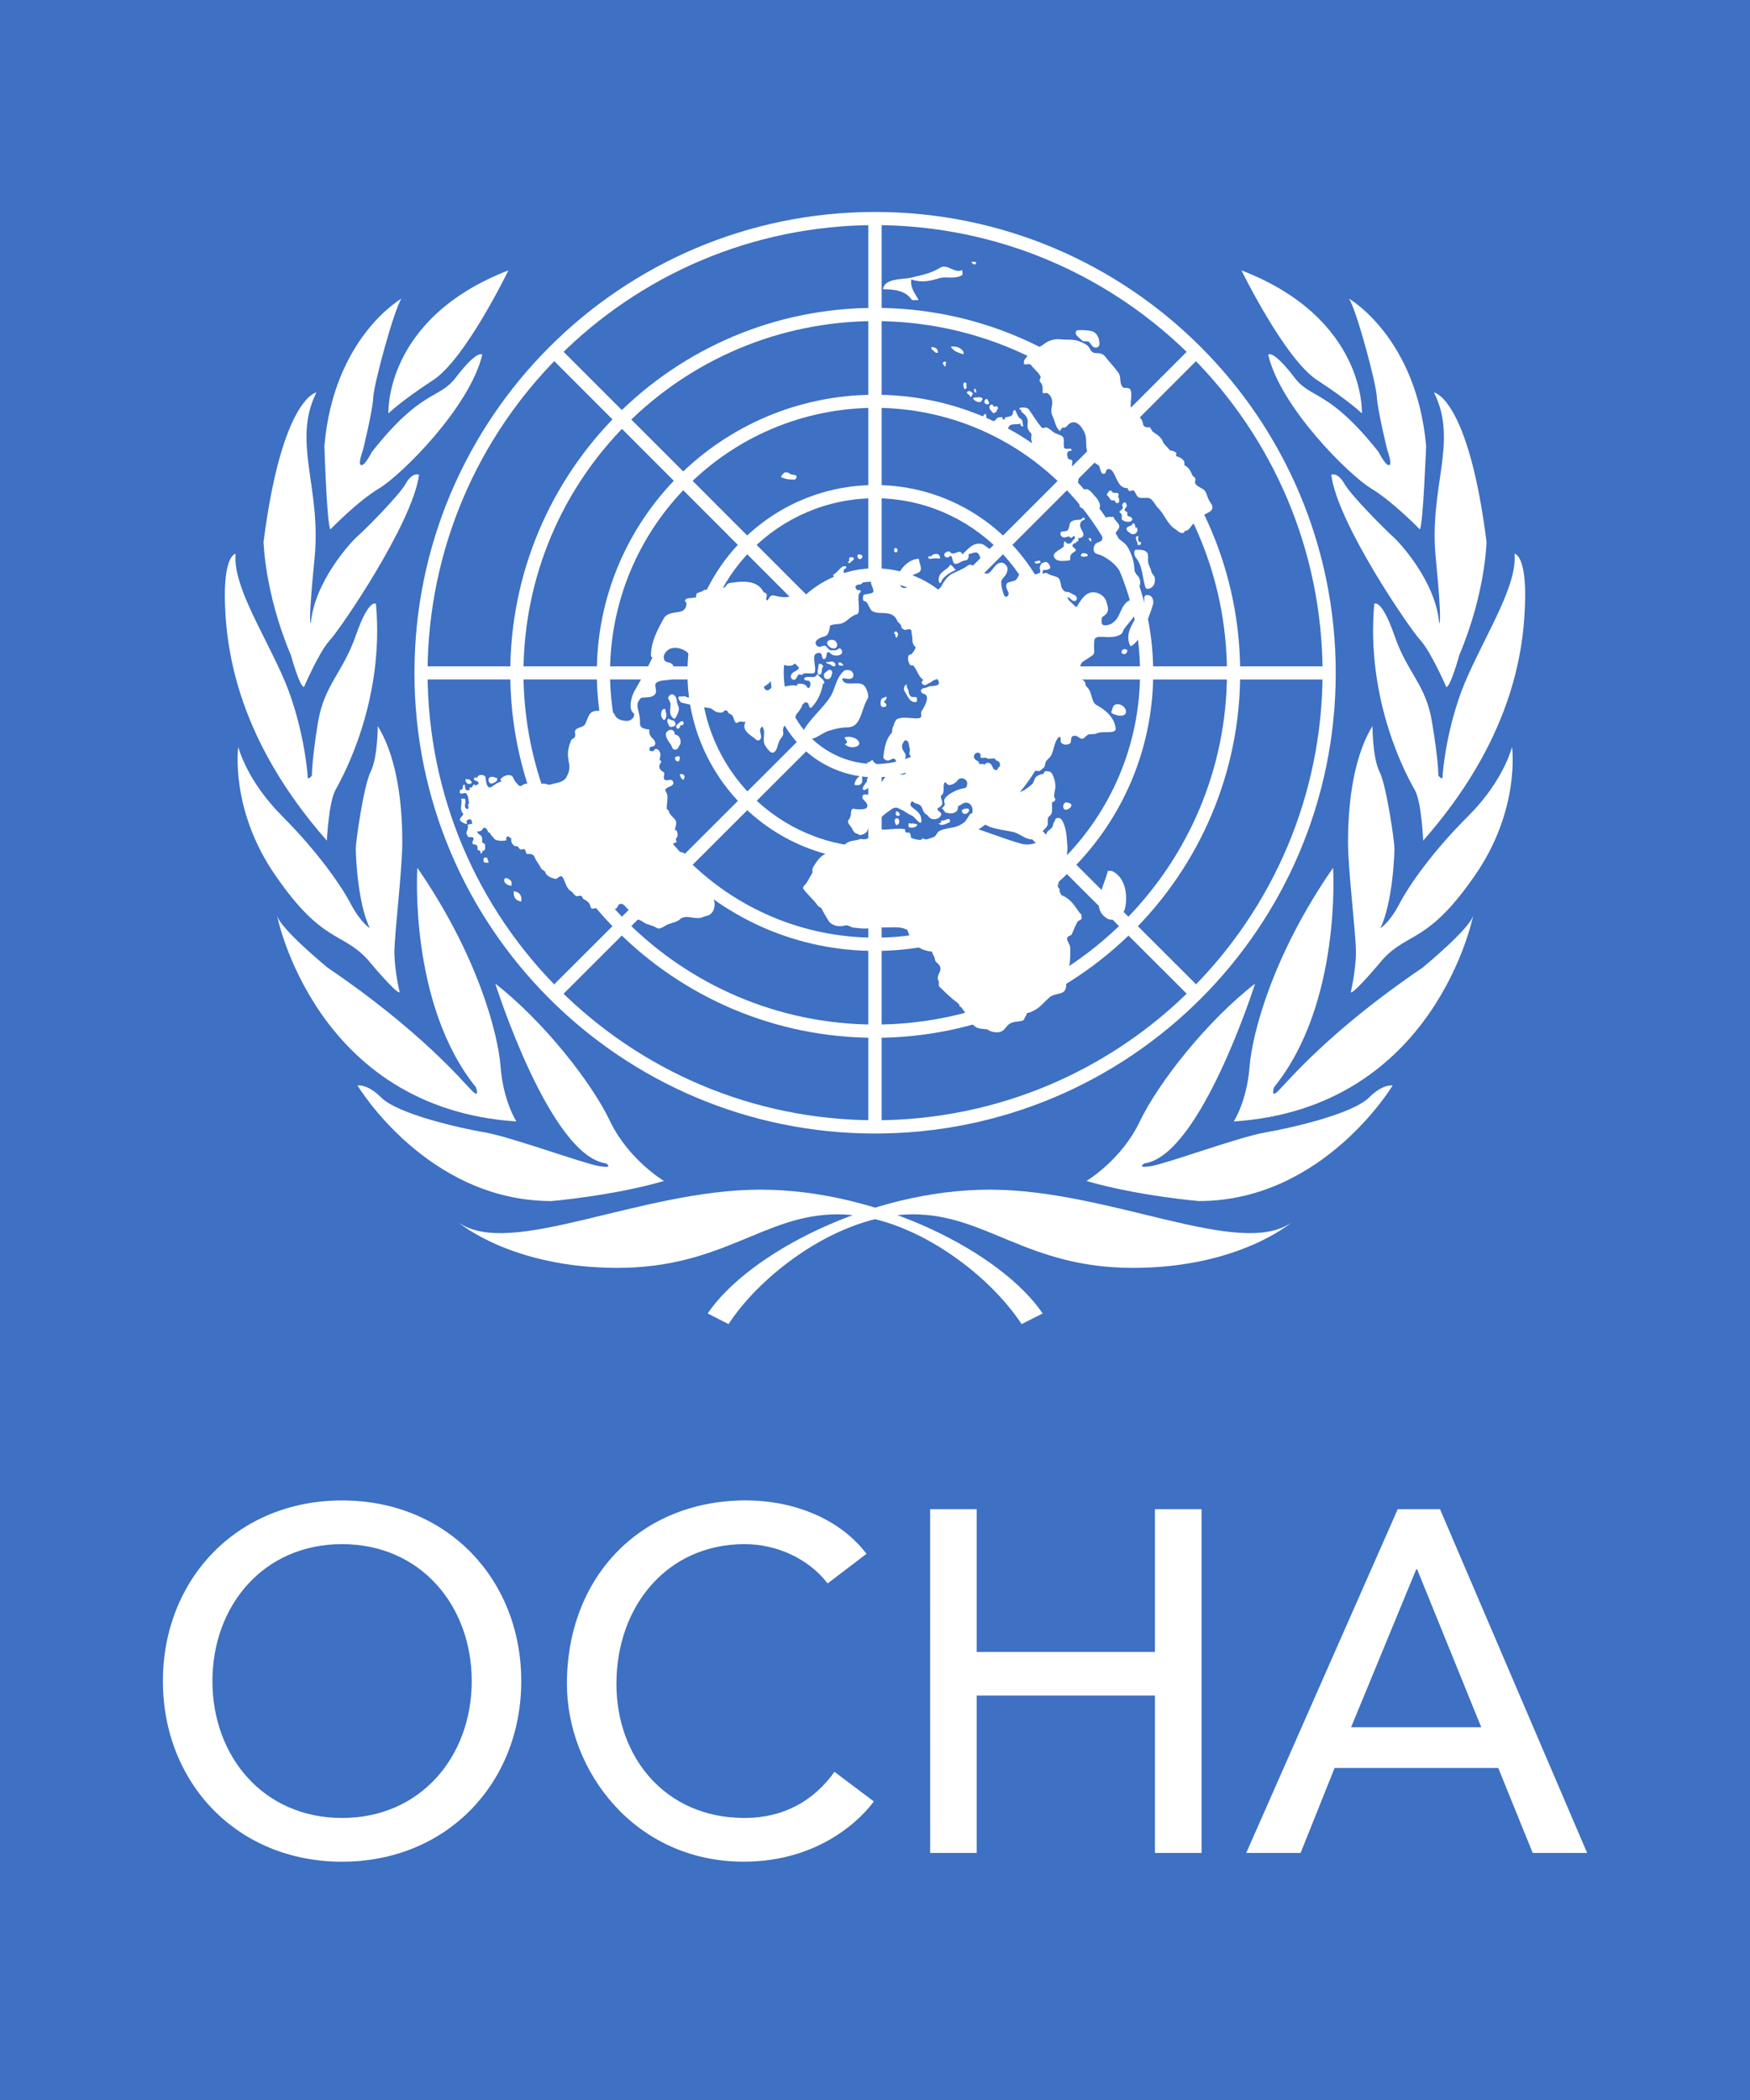 <?xml version="1.0" encoding="utf-8"?>
<!-- Generator: Adobe Illustrator 16.0.0, SVG Export Plug-In . SVG Version: 6.00 Build 0)  -->
<!DOCTYPE svg PUBLIC "-//W3C//DTD SVG 1.1//EN" "http://www.w3.org/Graphics/SVG/1.1/DTD/svg11.dtd">
<svg version="1.1" id="logo" xmlns="http://www.w3.org/2000/svg" xmlns:xlink="http://www.w3.org/1999/xlink" x="0px" y="0px"
	 width="200px" height="240px" viewBox="0 0 200 240" enable-background="new 0 0 200 240" xml:space="preserve">
<rect fill="#3E70C3" width="200" height="240"/>
<g>
	<g>
		<path fill="#FFFFFF" d="M18.618,192.125c0-11.652,8.49-20.646,20.474-20.646c11.988,0,20.479,8.99,20.479,20.646
			c0,11.645-8.492,20.641-20.479,20.641C27.108,212.77,18.618,203.771,18.618,192.125z M53.912,192.125
			c0-8.607-5.828-15.652-14.82-15.652c-8.99,0-14.815,7.045-14.815,15.652c0,8.602,5.823,15.643,14.815,15.643
			C48.084,207.771,53.912,200.727,53.912,192.125z"/>
		<path fill="#FFFFFF" d="M94.588,180.965c-2.216-2.881-5.882-4.492-9.488-4.492c-8.823,0-14.651,7.045-14.651,15.98
			c0,8.273,5.492,15.314,14.651,15.314c4.498,0,7.935-1.996,10.267-5.273l4.496,3.381c-1.164,1.615-5.882,6.887-14.874,6.887
			c-12.484,0-20.198-10.438-20.198-20.312c0-12.207,8.378-20.977,20.474-20.977c5.166,0,10.601,1.941,13.765,6.107L94.588,180.965z"
			/>
		<path fill="#FFFFFF" d="M106.301,172.473h5.324v16.316h20.365v-16.316h5.33v39.291h-5.33v-17.982h-20.365v17.982h-5.32
			L106.301,172.473L106.301,172.473z"/>
		<path fill="#FFFFFF" d="M159.744,172.473h4.826l16.816,39.291h-6.219l-3.938-9.709h-18.703l-3.887,9.709h-6.213L159.744,172.473z
			 M169.285,197.396l-7.324-18.037h-0.111l-7.438,18.039h14.873V197.396z"/>
	</g>
	<g>
		<g>
			<path fill="#FFFFFF" d="M88.056,76.906c0-6.612,5.378-11.956,11.958-11.956l0,0c6.611,0.023,11.922,5.35,11.939,11.956l0,0
				c-0.018,6.594-5.336,11.916-11.939,11.932l0,0V88.08v-0.756c5.779,0,10.428-4.654,10.428-10.418l0,0
				c0-5.776-4.664-10.437-10.428-10.437l0,0c-5.764,0.006-10.439,4.662-10.445,10.437l0,0c0.008,5.764,4.682,10.406,10.445,10.418
				l0,0v0.756v0.758C93.434,88.838,88.056,83.512,88.056,76.906L88.056,76.906z"/>
			<path fill="#FFFFFF" d="M78.566,76.906c0-11.834,9.59-21.471,21.449-21.471l0,0c11.828,0,21.449,9.629,21.449,21.471l0,0
				c0,11.815-9.621,21.434-21.449,21.438l0,0v-0.748v-0.762c10.984-0.018,19.926-8.954,19.945-19.932l0,0
				c-0.02-11.006-8.957-19.938-19.945-19.96l0,0c-11.012,0.021-19.914,8.954-19.939,19.96l0,0
				c0.025,10.976,8.928,19.912,19.939,19.932l0,0v0.762v0.748C88.156,98.344,78.566,88.722,78.566,76.906L78.566,76.906z"/>
			<path fill="#FFFFFF" d="M68.206,76.906c0-17.572,14.25-31.792,31.808-31.792l0,0c17.549,0,31.779,14.22,31.783,31.792l0,0
				c-0.004,17.54-14.229,31.77-31.783,31.77l0,0v-0.754v-0.758c16.709-0.032,30.248-13.548,30.279-30.26l0,0
				c-0.031-16.736-13.57-30.254-30.279-30.296l0,0c-16.722,0.042-30.268,13.56-30.298,30.296l0,0
				c0.028,16.712,13.576,30.229,30.298,30.26l0,0v0.758v0.754C82.458,108.676,68.206,94.46,68.206,76.906L68.206,76.906z"/>
			<path fill="#FFFFFF" d="M58.316,76.906c0-23.064,18.655-41.719,41.693-41.719l0,0c23.045,0,41.727,18.654,41.727,41.719l0,0
				c0,23.029-18.682,41.699-41.727,41.699l0,0v-0.758v-0.754c22.209-0.042,40.178-18,40.217-40.186l0,0
				c-0.043-22.225-18.004-40.174-40.217-40.21l0,0c-22.208,0.038-40.146,17.985-40.184,40.21l0,0
				c0.042,22.188,17.978,40.144,40.184,40.186l0,0v0.754v0.758C76.972,118.604,58.316,99.936,58.316,76.906L58.316,76.906z"/>
			<path fill="#FFFFFF" d="M47.366,76.906c0-29.082,23.567-52.674,52.642-52.683l0,0c29.076,0.007,52.648,23.601,52.648,52.683l0,0
				c0,29.076-23.574,52.641-52.648,52.641l0,0v-0.766v-0.75c28.24-0.045,51.096-22.879,51.145-51.129l0,0
				c-0.047-28.248-22.904-51.122-51.145-51.177l0,0C71.77,25.78,48.918,48.654,48.864,76.902l0,0
				c0.054,28.25,22.905,51.08,51.144,51.129l0,0v0.75v0.766C70.936,129.543,47.366,105.982,47.366,76.906L47.366,76.906z"/>
			<g>
				<g>
					<polygon fill="#FFFFFF" points="99.238,65.718 99.238,24.986 100.758,24.986 100.758,65.718 					"/>
				</g>
			</g>
			<g>
				<g>
					<polygon fill="#FFFFFF" points="62.804,40.73 63.876,39.668 92.64,68.45 91.564,69.52 					"/>
				</g>
			</g>
			<g>
				<g>
					<polygon fill="#FFFFFF" points="48.108,77.65 48.108,76.154 88.81,76.154 88.81,77.65 					"/>
				</g>
			</g>
			<g>
				<g>
					<polygon fill="#FFFFFF" points="62.804,113.028 91.564,84.304 92.64,85.368 63.876,114.102 					"/>
				</g>
			</g>
			<g>
				<g>
					<polygon fill="#FFFFFF" points="99.238,128.781 99.238,88.08 100.758,88.08 100.758,128.781 					"/>
				</g>
			</g>
			<g>
				<g>
					<polygon fill="#FFFFFF" points="107.387,85.368 108.457,84.304 137.23,113.028 136.16,114.102 					"/>
				</g>
			</g>
			<g>
				<g>
					<polygon fill="#FFFFFF" points="111.195,77.656 111.195,76.154 151.912,76.154 151.912,77.656 					"/>
				</g>
			</g>
			<g>
				<g>
					<polygon fill="#FFFFFF" points="107.387,68.45 136.16,39.668 137.23,40.73 108.457,69.52 					"/>
				</g>
			</g>
		</g>
		<g>
			<path fill="#FFFFFF" d="M92.014,80.274c0.46-0.057,0.38,0.348,0.534,0.6c0,0.014,0.124,0.014,0.188,0
				c0.688-0.744,1.124-1.622,1.298-2.648c0-0.079,0.193-0.168,0.193-0.201c-0.104-0.462-0.605-0.62-0.821-1.009
				c-0.263,0.687-0.956,0.126-1.482,0.463c-0.004,0.01-0.048,0.199,0.088,0.25c0.187,0.092,0.46,0.006,0.521,0.151
				c0.124,0.18,0.124,0.498-0.061,0.724c-0.023,0.055-0.178,0.043-0.178,0c-0.27-0.527-0.704-0.455-1.188-0.455
				c0.201,0.174-0.154,0.123-0.068,0.228c-0.674-0.18-1.322,0.144-1.972,0.204c-0.2,0.021-0.456-0.132-0.629-0.309
				c-0.237,0.246-0.514,0.732-0.882,0.597c-0.124-0.054-0.33-0.349-0.197-0.42c0.376-0.223,0.703-0.482,0.88-0.843
				c0.144-0.291,0-0.642,0.158-0.936c0.193-0.382,0.502-0.744,0.859-0.714c0.408,0,1.16,0.36,1.502-0.084
				c0.124-0.114,0.376,0.248,0.53,0.416c0.054,0.052-0.032,0.142-0.094,0.214c-0.242,0.246-0.628,0.272-0.778,0.636
				c-0.114,0.25,0.03,0.468,0.222,0.534c0.312,0.146,0.406-0.284,0.557-0.5c0.178-0.208,0.361-0.038,0.529,0
				c0-0.066-0.016-0.16,0-0.16c0.366-0.109,0.782-0.048,1.164-0.048c0.452,0,0.212-0.918,0.168-1.466c0-0.12-0.01-0.276,0-0.408
				c0-0.066,0-0.144,0.044-0.208c0.133-0.3,0.715-0.384,0.803-0.065c0.016,0.113,0.042,0.207,0.069,0.306
				c0.03,0.164,0.108,0.256,0.312,0.164c0.048-0.032,0.107-0.08,0.12-0.164c0.08-0.174,0.044-0.458,0.16-0.554
				c0.174-0.181,0.416,0.271,0.697,0.313c0.284,0.066,0.601,0.066,0.832-0.096c0.2-0.12,0.2-0.354,0.032-0.59
				c-0.064-0.108-0.228-0.124-0.264-0.078c-0.263,0.27-0.601,0.204-0.882,0.204c-0.263,0-0.387-0.326-0.61-0.48
				c-0.248-0.174-0.554,0.178-0.842,0.059c-0.272-0.124-0.406-0.391-0.25-0.641c0.063-0.124,0.25-0.24,0.409-0.332
				c0.334-0.168,0.721-0.168,0.908-0.456c0.143-0.256,0.232-0.575,0.25-0.872c0.017-0.162,0.179-0.162,0.267-0.18
				c0.39-0.138,0.838-0.042,1.178-0.21c0.39-0.152,0.686-0.486,1.076-0.75c0.188-0.1,0.366-0.216,0.584-0.262
				c0.105-0.032,0.168-0.218,0.188-0.294c0.08-0.656-0.1-1.26,0-1.952c0.05-0.181,0.326-0.294,0.187-0.492
				c-0.04-0.072-0.311,0.046-0.376-0.044c-0.152-0.124-0.282-0.384-0.064-0.521c0.168-0.15,0.534-0.019,0.664-0.253
				c0.224-0.312,0.112-0.901-0.248-1.016c-0.352-0.18-0.75,0.152-1.16,0.066c0.048,0.155-0.168,0.21-0.228,0.21
				c-0.504,0.168-0.544-0.458-0.456-0.801c0-0.071,0.048-0.113,0.098-0.09c0.124,0.021,0.148-0.147,0.168-0.292
				c-0.113,0-0.258-0.012-0.355,0c-0.446,0.223-0.645,0.696-1.09,0.925c-0.053,0.048-0.053,0.132-0.019,0.203
				c0.019,0.055,0.084,0.139,0.152,0.108c0,0.282,0.09,0.75-0.391,0.636c-0.044-0.02-0.044-0.12-0.079-0.134
				c-0.12-0.09-0.396-0.154-0.46,0c-0.08,0.32,0.569,0.462,0.415,0.782c-0.252,0.443-0.867,0.527-1.371,0.768
				c-1.055,0.414-2.15-0.06-3.274,0.18c-0.59,0.114-1.188,0.036-1.808-0.132c-0.44-0.084-0.524,0.3-0.75,0.597
				c-0.017-0.055-0.044-0.114-0.124-0.09c-0.03-0.229,0.107-0.402,0.054-0.637c-0.026-0.18-0.312-0.158-0.38-0.308
				c-0.734-1.38-2.51-1.208-3.858-0.979c-0.254,0.024-0.352,0.282-0.516,0.44c-0.274,0.246-0.654-0.038-0.95,0.162
				c-0.134,0.084-0.188,0.277-0.302,0.298c-0.406,0.116-0.842-0.298-1.188-0.084c-0.231,0.198-0.523,0.228-0.766,0.342
				c-0.086,0.066-0.086,0.252-0.114,0.416c0,0.12-0.208,0.088-0.273,0.088c-0.376,0.122-0.937-0.08-1.011,0.462
				c0.015,0,0.108,0,0.137,0c0.149,0.433-0.062,0.918-0.477,1.088c-0.466,0.162-0.983,0.124-1.446,0.314
				c-0.222,0.078-0.52,0.294-0.604,0.498c-0.734,1.296-1.432,2.63-1.48,4.12c0,0.054,0,0.096,0,0.162c0,0.098,0.16,0.186,0.16,0.22
				c-0.72,1.538-1.2,2.32-2.032,3.79c-0.342,0.596-0.752,2.048-0.136,2.54c0.307,0.25-0.168,0.857-0.614,0.888
				c-0.563,0.026-1.323-0.114-1.525-0.729c-0.098-0.267-0.568-0.314-0.93-0.36c0,0,0.025,0,0.048,0l-0.274-0.032
				c-0.42,0-0.872-0.088-1.222,0.032c-0.645,0.166-0.692,0.918-0.98,1.428c-0.2,0.458-0.936,0.343-1.153,0.774
				c-0.104,0.184,0.105,0.5-0.061,0.766c-0.114,0.181-0.362,0.181-0.426,0.385c-0.042,0.115-0.07,0.277-0.145,0.386
				c-0.161,0.592-0.277,1.134-0.138,1.722c0.015,0.168,0.015,0.342,0.061,0.458c0.151,0.62-0.044,1.152-0.316,1.656
				c-0.4,0.582-1.11,0.582-1.756,0.786c-0.274,0.122-0.606-0.162-0.93-0.088c-0.744,0.136-1.46-0.175-2.164,0.065
				c-0.042,0.024-0.179,0.114-0.238,0.168c-0.362,0.145-0.49-0.26-0.692-0.434c-0.216-0.214-0.237-0.595-0.46-0.708
				c-0.426-0.204-1.01,0.027-1.312,0.456c0.197-0.026-0.006,0.228,0.151,0.228c-0.47,0.024-0.827,0.435-1.184,0.603
				c-0.476,0.26-0.584-0.576-0.624-1.074c-0.05-0.252-0.452-0.416-0.812-0.229c-0.061,0.074-0.139,0.13-0.139,0.265
				c-0.107,0-0.2-0.132-0.302-0.036c-0.318,0.354,0.248,0.312,0.416,0.524c0.108,0.1-0.028,0.226-0.148,0.312
				c-0.164,0.13-0.414-0.138-0.438,0C54,89.944,53.858,90.07,53.67,90c0,0.07-0.034,0.088,0,0.136c0,0.068,0.05,0.116,0.12,0.068
				c-0.184,0.072-0.362,0.186-0.496,0.084c-0.168-0.084-0.114-0.36-0.168-0.582c-0.034-0.048-0.216,0-0.216,0.07
				c-0.064,0.359,0.036,0.476-0.358,0.5c0.042,0.13-0.104,0.359,0.088,0.396c0.204,0.103,0.452-0.126,0.635,0
				c0.285,0.292,0.248,0.75,0.332,1.164c0,0.026-0.084,0.054-0.124,0.054c0.08,0.214,0.124,0.763-0.188,0.526
				c-0.376-0.222,0.06-0.766-0.158-1.11c-0.044-0.065-0.271-0.023-0.45-0.023c0.223,0.55-0.262,1.134,0.223,1.664
				c0.184,0.241-0.576,0.565-0.296,0.852c0.162,0.162,0.445,0.324,0.682,0.374c0.134,0.014,0-0.275,0.044-0.374
				c0.04-0.126,0.437-0.264,0.521-0.084c0.044,0.122,0.104,0.271,0.104,0.456c-0.188-0.048-0.376,0.042-0.534,0.114
				c0.158,0.354-0.074,0.6-0.134,0.944c0,0.071,0.114,0.207,0.134,0.3c0.095,0.27,0.54,0.025,0.679,0.243
				c0.104,0.181-0.202,0.387-0.104,0.631c0.08,0.16,0.346,0.065,0.46,0.203c0.168,0.104,0.104,0.318,0.09,0.524
				c0.168-0.02,0.431,0.162,0.362,0.384c0.196,0.076,0.238-0.149,0.222-0.29c0.44,0.019,0.263-0.407,0.312-0.756
				c-0.156,0.078-0.141-0.239-0.312-0.114c-0.084-0.241,0.013-0.504-0.084-0.72c-0.124-0.248-0.485-0.302-0.534-0.63
				c0.305,0.066,0.534-0.042,0.725-0.366c0.107-0.164,0.38,0.072,0.49,0.294c0.054,0.055,0.014,0.12,0.014,0.208
				c0.278-0.09,0.278,0.192,0.382,0.318c0.229,0.158,0.298,0.434,0.556,0.542c0.391,0.116,0.778,0.116,1.173,0.04
				c-0.034-0.178,0-0.364,0.104-0.426c0.174-0.158,0.264,0.18,0.482,0.2c-0.099,0.388,0.1,0.701,0.409,0.896
				c0.08,0.019,0.213-0.032,0.282,0.019c0.128,0.088,0.185,0.291,0.362,0.354c0.128,0.03,0.258-0.061,0.366-0.042
				c0.197,0.042,0.197,0.206,0.231,0.414c0.026,0.02,0.126,0.084,0.126,0.16c0.366-0.076,0.772,0.02,0.876,0.34
				c0.185,0.468,0.515,0.834,0.729,1.256c0.084,0.214,0.456,0.286,0.504,0.48c0.02,0.159,0.13,0.266,0.188,0.3
				c0.242,0.275,0.606,0.361,0.956,0.452c0.126,0.046,0.33-0.2,0.555-0.301c0.113-0.04,0.241,0.078,0.262,0.103
				c0.338,0.546,0.42,1.29,0.962,1.605c0.278,0.162,0.356,0.49,0.644,0.568c0.173,0.042,0.385-0.138,0.559,0
				c0.114,0.084,0.149,0.32,0.238,0.336c0.396,0.187,0.708,0.428,0.792,0.858c0.016,0.063,0.054,0.204,0.164,0.228
				c0.361,0.042,0.657-0.21,0.85-0.023c0.268,0.248,0.61,0.359,0.844,0.604c0.074,0.098,0.272,0.168,0.336,0.098
				c0.094-0.121,0.048-0.342,0.124-0.457c0.104-0.198,0.366-0.135,0.562-0.198c0.241-0.097,0.268-0.548,0.523-0.564
				c0.446-0.076,0.62,0.468,0.971,0.679c0.025,0.039,0.163,0.084,0.212,0.132c0.39,0.21,0.212,0.911,0.678,0.96
				c0.546,0,0.832,0.487,1.324,0.576c0.365,0.115,0.657,0.203,0.991,0.407c0.104,0.072,0.292,0.072,0.421,0.026
				c0.208-0.08,0.397-0.176,0.565-0.294c0.466-0.294,1.074-0.32,1.542-0.63c0.106-0.072,0.21-0.204,0.338-0.252
				c0.786-0.342,1.664,0.3,2.48-0.131c0.2-0.09,0.476-0.09,0.718-0.25c0.49-0.344,0.634-1.041,0.482-1.581
				c-0.347-0.86-0.645-1.753-1.244-2.498c-0.292-0.366-0.679-0.568-1.024-0.944c-0.063-0.102-0.344-0.072-0.506-0.145
				c-0.322-0.142-0.266-0.521-0.208-0.84c0-0.113-0.346-0.113-0.406-0.228c-0.113-0.204,0-0.444,0.032-0.648
				c0.016-0.096-0.124-0.18-0.144-0.18c-0.467-0.088-0.887-0.3-1.353-0.228c-0.156,0.02-0.292-0.145-0.426-0.229
				c-0.084-0.07,0.02-0.228,0.088-0.252c0.27-0.229,0.59-0.39,0.926-0.514c-0.122-0.164-0.134-0.416-0.036-0.477
				c0.185-0.182,0.135-0.504,0.074-0.686c0-0.066-0.074-0.216-0.25-0.216c0.036-0.438,0.286-0.774,0.036-1.158
				c-0.274-0.366-0.654-0.576-0.75-1.044c0-0.046-0.228-0.162-0.228-0.236c0-0.525,0.157-1.109,0.054-1.644
				c-0.08-0.229-0.336-0.5-0.138-0.639c0.084-0.065,0.281-0.208,0.453-0.25c0.372-0.14,0.5-0.392,0.311-0.642
				c-0.187-0.26-0.564,0-0.84-0.09c-0.124-0.036-0.145-0.126-0.154-0.246c-0.07-0.218,0.154-0.559-0.05-0.68
				c-0.168-0.061-0.328-0.229-0.4-0.343c-0.178-0.268-0.032-0.575,0.174-0.846c-0.119,0.01-0.069-0.21-0.203-0.138
				c-0.045-0.282,0.168-0.604,0.044-0.847c-0.089-0.252-0.299-0.565-0.61-0.428c-0.03,0,0,0.09-0.03,0.09
				c-0.168,0.162-0.366,0.204-0.548,0.05c-0.036-0.05-0.036-0.203,0-0.325c0.126-0.156,0.38-0.091,0.514-0.204
				c0.252-0.258,0.036-0.606-0.088-0.744c-0.38-0.336-0.542-0.636-0.46-1.112c-0.441-0.06-1.114-0.114-1.08-0.731
				c0.032-0.54-0.098-1.04-0.231-1.592c-0.104-0.387-0.084-0.791,0.162-1.062c0.069-0.084,0.144-0.24,0.268-0.252
				c0.564-0.08,1.256,0.042,1.578-0.492c0.204-0.384-0.238-0.978,0.104-1.229c0.58-0.433,1.442-0.145,2.145-0.546
				c0.216-0.162,0.188-0.463,0.124-0.704c-0.096-0.271-0.269-0.553-0.416-0.805c-0.242-0.355-0.806-0.18-0.964-0.56
				c-0.08-0.204-0.08-0.412,0-0.594c0.124-0.276,0.365-0.528,0.653-0.668c0.635-0.246,1.238-0.061,1.778,0.252
				c0.172,0.096,0.342,0.287,0.458,0.481c0.036,0.066,0.058,0.162,0.101,0.24c0.168,0.722,0.411,1.49,0.168,2.142
				c-0.114,0.225-0.387,0.364-0.314,0.704c0.178-0.149,0.242,0.09,0.242,0.145c0.132,0.494,0.422,1.17,0,1.478
				c-0.524,0.324-0.484-0.107-1.03,0c-0.271,0.032-0.476-0.048-0.444,0.2c0.019,0.144,0.229,0.468,0.362,0.51
				c1.272,0.324,1.93,0.427,3.274,0.643c0.281,0.065,0.496,0.401,0.832,0.449c0.248,0.038,0.523,0.169,0.8-0.161
				c0.08-0.114,0.342,0,0.372,0.071c0.063,0.261,0.224,0.261,0.392,0.349c0.406,0.199,0.272,1.237,0.812,0.899
				c0.292-0.191,0.544,0.021,0.868-0.046c-0.324,0.444-0.156,0.882,0.157,1.2c0.252,0.313,0.62,0.458,0.922,0.746
				c0.242,0.28,0.628,0.204,0.664-0.181c0.061-0.407-0.38-0.882,0.145-1.235c0.504,0.712-0.145,1.602,0.386,2.256
				c0.034,0.065,0.064,0.094,0.092,0.154c0.238,0.3,0.442,0.613,0.758,0.577c0.234-0.079,0.328-0.3,0.446-0.543
				c0.006-0.091,0.042-0.187,0.064-0.207c0.036-0.233,0.132-0.392,0.2-0.588c0.113-0.317,0.51-0.569,0.443-0.936
				c0-0.114-0.03-0.264-0.03-0.36c0.03-0.5,0.574-0.815,1.051-0.731c0.138,0.031,0.036-0.084,0.162-0.18
				c0.203-0.158,0.155-0.627,0.342-0.86c0.155-0.204,0.336-0.402,0.441-0.606c0.08-0.132,0.232-0.283,0.168-0.462
				C91.834,80.544,91.834,80.298,92.014,80.274z"/>
			<path fill="#FFFFFF" d="M76.982,79.41c-0.198-0.139-0.362-0.038-0.496,0.104c-0.135,0.137-0.154,0.311-0.064,0.418
				c0.094,0.168,0.2,0.366,0.212,0.534c0,0.36-0.088,0.71-0.03,1.095c0.084,0.287,0.421,0.798,0.61,0.459
				c0.208-0.373,0.534-0.93,0.282-1.38C77.292,80.218,77.422,79.668,76.982,79.41z"/>
			<path fill="#FFFFFF" d="M76.276,82.55c0.054,0.132,0.113,0.222,0.168,0.362c0.098,0.292,0.58,0.158,0.752-0.048
				c0.025-0.114,0-0.314-0.126-0.422c-0.135-0.148-0.353-0.124-0.467-0.204c-0.09-0.022-0.184-0.124-0.252-0.094
				C76.248,82.238,76.248,82.414,76.276,82.55z"/>
			<path fill="#FFFFFF" d="M77.124,83.958c0-0.548-0.49-0.716-0.848-0.386c-0.464,0.386,0.075,1.082,0.426,1.58
				c0.054,0.122,0.12,0.283,0.194,0.416c0.168,0.18,0.489,0.113,0.6-0.09c0.084-0.187,0.147-0.255,0.25-0.438
				C77.886,84.652,77.664,83.958,77.124,83.958z"/>
			<path fill="#FFFFFF" d="M76.05,81.092c0-0.084-0.14-0.084-0.168-0.074c-0.218,0.074-0.278,0.246-0.312,0.444
				c-0.066,0.288,0.033,0.56,0.231,0.774c0.088,0.119,0.248-0.024,0.311-0.215C76.248,81.729,76.07,81.41,76.05,81.092z"/>
			<path fill="#FFFFFF" d="M77.546,83.271c0.076-0.067,0.238-0.203,0.204-0.386c0.138,0.026,0.286,0,0.38-0.162
				c0.094-0.071-0.094-0.174-0.044-0.284c-0.302-0.084-0.504,0.211-0.74,0.423C77.134,83.068,77.422,83.362,77.546,83.271z"/>
			<path fill="#FFFFFF" d="M77.168,86.472c-0.044,0.276,0,0.458,0.188,0.517c0.088,0.025,0.264,0.067,0.264-0.061
				c0.023-0.168,0.132-0.332,0.023-0.479c-0.023-0.026-0.098,0-0.119,0C77.356,86.358,77.292,86.596,77.168,86.472z"/>
			<path fill="#FFFFFF" d="M78.112,89.12c0.084-0.21,0.266-0.428-0.076-0.638c-0.064-0.022-0.232-0.022-0.336-0.022
				C77.7,88.778,77.886,89.032,78.112,89.12z"/>
			<path fill="#FFFFFF" d="M55.312,98.05c-0.07,0.036-0.089,0.376,0,0.466c0.098,0.114,0.375,0.072,0.539,0.072
				C55.734,98.312,55.75,97.822,55.312,98.05z"/>
			<path fill="#FFFFFF" d="M57.666,100.428c-0.204,0.366,0.242,0.765,0.778,0.811c0-0.183,0.063-0.402-0.03-0.54
				C58.224,100.446,57.764,100.222,57.666,100.428z"/>
			<path fill="#FFFFFF" d="M58.716,101.854c-0.06,0.652,0.198,1.091,0.86,1.181C59.658,102.34,59.388,101.939,58.716,101.854z"/>
			<path fill="#FFFFFF" d="M94.86,83.48c0.594-0.192,1.332-0.354,2.029-0.354c1.574-0.038,1.486-2.036,2.288-3.302
				c0.172-0.311-0.094-1.008-0.315-1.338c-0.536-0.858-2.204,0.119-2.584-0.786c-0.216-0.513,1.124,0.324,1.252-0.477
				c0.023-0.208-0.104-0.474-0.269-0.552c-0.212-0.124-0.634-0.147-0.802,0c-0.848,0.71-1.006,1.934-1.436,2.738
				c-0.902,1.558-2.515,2.68-3.376,4.416c-0.141,0.258,0.063,0.466,0.275,0.563C93.104,84.786,93.904,83.684,94.86,83.48z"/>
			<path fill="#FFFFFF" d="M101.305,79.62c-0.221,0.078-0.467,0.138-0.585,0.294c-0.092,0.228-0.132,0.602,0,0.81
				c0.07,0.101,0.425,0.12,0.519,0c0.172-0.182-0.059-0.401-0.244-0.512C101.184,80.046,101.375,79.914,101.305,79.62z"/>
			<path fill="#FFFFFF" d="M96.548,85.038c0.5,0.592,1.778,0.396,1.64-0.174c-0.149-0.498-0.997-0.78-1.573-0.614
				C96.248,84.364,97.26,84.786,96.548,85.038z"/>
			<path fill="#FFFFFF" d="M98.218,89.708c0.51-0.224,0.248-0.722,0.318-1.16c-0.528,0.229-0.811,0.606-0.896,1.16
				C97.84,89.708,98.038,89.78,98.218,89.708z"/>
			<path fill="#FFFFFF" d="M104.75,80.214c0.047-0.038,0.098-0.39,0-0.516c-0.109-0.078-0.348,0-0.535-0.048
				c-0.238-0.095-0.316-0.299-0.365-0.555c0-0.317-0.299-0.544-0.213-0.899c-0.396,0.18-0.375,0.618-0.25,0.81
				C103.74,79.542,103.973,80.382,104.75,80.214z"/>
			<path fill="#FFFFFF" d="M96.124,75.758c-0.242-0.126-0.422,0.03-0.242,0.246c0.092,0.114,0.366,0.042,0.53,0.046
				C96.326,75.958,96.276,75.812,96.124,75.758z"/>
			<path fill="#FFFFFF" d="M53.886,89.486c0.084-0.139-0.092-0.24-0.202-0.366c-0.157-0.13-0.342,0.038-0.46-0.13
				c0,0.13-0.042,0.304,0.055,0.408C53.382,89.57,53.686,89.708,53.886,89.486z"/>
			<path fill="#FFFFFF" d="M56.358,89.498c0.248-0.126,0.59-0.222,0.422-0.598c0-0.026-0.061,0-0.114,0
				c-0.396-0.234-0.916-0.145-0.828,0.328C55.854,89.439,56.112,89.66,56.358,89.498z"/>
			<path fill="#FFFFFF" d="M97.142,64.342c0.101-0.24,0.496-0.288,0.442-0.546c-0.032-0.114-0.282-0.114-0.392-0.114
				c-0.183,0.011-0.143,0.265-0.143,0.486c-0.076-0.02-0.132,0-0.132,0.061C96.914,64.342,97.108,64.384,97.142,64.342z"/>
			<path fill="#FFFFFF" d="M98.406,63.858c0.06-0.061,0.281-0.234,0.1-0.385c-0.149-0.138-0.396-0.138-0.466-0.071
				C97.866,63.592,98.14,64.038,98.406,63.858z"/>
			<path fill="#FFFFFF" d="M94.548,73.37c-0.156,0.408,0.588,0.918,0.962,0.678c0.296-0.178,0.162-0.702-0.124-0.852
				C95.114,73.05,94.648,73.116,94.548,73.37z"/>
			<path fill="#FFFFFF" d="M95.416,76.12c0.162-0.15,0-0.362-0.132-0.446c-0.145-0.126-0.42-0.06-0.634,0
				c-0.053,0.03-0.124-0.042-0.2-0.06c-0.054,0.174,0.116,0.256,0.2,0.256C94.946,75.872,95.2,76.29,95.416,76.12z"/>
			<path fill="#FFFFFF" d="M94.286,76.888c-0.204,0.126-0.162,0.517,0.048,0.673c0.229,0.113,0.524,0.067,0.644-0.215
				c0.085-0.235,0.238-0.569,0-0.74C94.698,76.41,94.562,76.726,94.286,76.888z"/>
			<path fill="#FFFFFF" d="M93.558,75.872c0.026,0.38-0.176,0.74-0.088,1.094c0.061,0.208,0.349,0.143,0.393,0
				c0.113-0.332,0-0.624,0.262-0.848c-0.088-0.03-0.204-0.164-0.204,0.084c0.026-0.084,0.098-0.154,0.054-0.234
				C93.86,75.844,93.722,75.872,93.558,75.872z"/>
			<path fill="#FFFFFF" d="M98.376,95.87c0.014,0.004,0.028,0,0.044,0.004c0.014,0,0.03,0,0.044-0.004
				C98.422,95.87,98.406,95.87,98.376,95.87z"/>
			<path fill="#FFFFFF" d="M121.088,101.15c0.029-0.019,0.004-0.068,0-0.093c-0.008,0.068-0.084,0.114-0.146,0.093
				C121.004,101.15,121.08,101.17,121.088,101.15z"/>
			<path fill="#FFFFFF" d="M100.242,87.436c-0.139,0.049-0.114-0.123-0.139-0.155c-0.123-0.132-0.258-0.132-0.308-0.318
				c-0.132-0.264-0.352,0.185-0.618,0.162c-0.031,0-0.096,0.09-0.06,0.187c0.231,0.308-0.036,0.434-0.229,0.655
				c-0.12,0.246,0.242,0.267,0.318,0.517c0.124,0.287-0.194,0.533-0.124,0.848c-0.08,0.08-0.194,0.222-0.356,0.476
				c-0.04,0.038-0.178,0.288-0.113,0.402c0.237,0.278,0.653-0.276,0.908-0.32c0.228,0,0.266,0,0.46-0.138
				c0.262-0.156,0.514-0.252,0.609-0.546c0.04-0.108-0.422-0.156-0.56-0.174c0.212-0.524-0.084-0.679,0.014-1.25
				C100.044,87.762,100.312,87.436,100.242,87.436z"/>
			<path fill="#FFFFFF" d="M102.406,94.266c0,0.024,0.133,0.036,0.172,0c0.223-0.168,0.242-0.462,0.125-0.642
				c-0.082-0.152-0.402-0.152-0.438,0.078C102.215,93.9,102.301,94.098,102.406,94.266z"/>
			<path fill="#FFFFFF" d="M102.723,93.222c0.209-0.046,0.082-0.271-0.027-0.407c-0.074-0.072-0.242-0.108-0.275-0.047
				C102.273,93.018,102.426,93.336,102.723,93.222z"/>
			<path fill="#FFFFFF" d="M104.848,94.302c-0.047-0.012-0.098-0.084-0.062-0.114c-0.191,0-0.379-0.121-0.604-0.062
				c-0.061,0-0.217-0.042-0.328-0.042c-0.029,0.18-0.09,0.428,0.123,0.492C104.289,94.602,104.609,94.602,104.848,94.302z"/>
			<path fill="#FFFFFF" d="M108.543,93.966c0.074,0,0.02-0.342-0.047-0.362c-0.318-0.063-0.592,0.271-0.922,0.156
				c0,0.141-0.035,0.229-0.105,0.309c-0.037,0.027-0.139,0.016-0.219,0.016C107.602,94.514,108.156,94.098,108.543,93.966z"/>
			<path fill="#FFFFFF" d="M109.928,92.706c0.141,0.56,0.764,0.294,0.834-0.092c0-0.272-0.379-0.272-0.5-0.068
				c0.027-0.046,0.053-0.122,0.098-0.186C110.195,92.496,109.875,92.496,109.928,92.706z"/>
			<path fill="#FFFFFF" d="M127.027,81.296c-0.123,0.3,0.418,0.36,0.676,0.454c0.332,0.098,0.861,0.048,0.957-0.25
				c0.145-0.534-0.449-1.082-1.014-1.014C127.15,80.528,127.191,80.942,127.027,81.296z"/>
			<path fill="#FFFFFF" d="M127.121,99.561c-0.18-0.061-0.521-0.061-0.521,0c-0.408,1.768-2.041,4.209-0.088,5.396
				c0.855,0.54,1.92-0.53,2.047-1.086C128.887,102.536,128.738,100.355,127.121,99.561z"/>
			<path fill="#FFFFFF" d="M121.719,91.744c-0.273,0.152-0.332,0.8,0.098,0.8c0.18,0,0.365-0.14,0.516-0.25
				c0.152-0.182,0.129-0.428-0.047-0.481C122.088,91.744,121.871,91.642,121.719,91.744z"/>
			<path fill="#FFFFFF" d="M123.01,109.916c-0.17,0.294-0.127,0.662,0.16,0.86c-0.004-0.265,0.49-0.589,0.127-0.86
				C123.166,109.778,123.068,109.86,123.01,109.916z"/>
			<path fill="#FFFFFF" d="M131.203,68.012c-0.246-0.036-0.328,0.042-0.414,0.181c-0.057,0.233,0.031,0.51-0.057,0.762
				c-0.574,1.604-2.428,3.058-1.555,4.858c0,0.031,0.127,0.031,0.158,0c0.514-0.347,0.822-0.824,1.1-1.328
				c0.525-1.104,0.994-2.24,1.361-3.5C131.852,68.6,131.715,68.061,131.203,68.012z"/>
			<path fill="#FFFFFF" d="M128.207,74.39c-0.135,0.252,0.172,0.452,0.389,0.341c0.205-0.089,0.342-0.444,0.152-0.498
				C128.596,74.158,128.301,74.158,128.207,74.39z"/>
			<path fill="#FFFFFF" d="M109.969,63.364c-0.207-0.654-0.723-0.03-1.146-0.11c-0.182-0.016-0.264-0.246-0.365-0.246
				c-0.16,0.03-0.301,0.053-0.406,0.16c-0.287,0.164-0.068,0.594,0.217,0.54c0.223,0,0.373-0.312,0.469-0.12
				c0.213,0.354,0.072,0.958,0.617,0.834c0.357-0.084,0.568-0.336,0.959-0.372c0.373-0.02,0.42-0.434,0.373-0.722
				c0.396-0.048,0.869-0.374,1.123-0.048c0.123,0.114,0.152,0.359,0.25,0.512c0.123,0.271,0.391,0.336,0.678,0.348
				c0.348-0.084,0.695-0.054,0.963-0.348c0.285-0.342,0.254-0.756-0.107-0.992c-0.139-0.096-0.396,0.03-0.537-0.096
				c-0.293-0.16-0.516-0.414-0.807-0.528C111.215,61.906,110.598,62.806,109.969,63.364z"/>
			<path fill="#FFFFFF" d="M113.066,64.15c-0.105,0-0.221,0-0.332-0.004c-0.016,0-0.023,0-0.039,0.004H113.066z"/>
			<path fill="#FFFFFF" d="M106.379,63.858c0.361-0.068,0.688-0.061,1.053-0.021c0-0.04,0-0.048,0-0.072
				c-0.027-0.594-0.619-0.527-0.947-0.294c-0.035,0,0,0.091,0,0.091c-0.125,0.06-0.285-0.024-0.355,0.031
				C105.996,63.766,106.207,63.928,106.379,63.858z"/>
			<path fill="#FFFFFF" d="M107.686,66.24c0.381-0.5,0.932-0.824,1.518-1.099c0.043,0,0-0.126,0-0.199
				c-0.023,0.048-0.041,0.09-0.07,0.161c-0.119-0.27-0.314-0.462-0.566-0.59c-0.023,0.242-0.293,0.402-0.404,0.5
				c-0.295,0.223-0.67,0.469-0.799,0.782c-0.109,0.258-0.16,0.666,0.051,0.83C107.539,66.708,107.605,66.372,107.686,66.24z"/>
			<path fill="#FFFFFF" d="M102.215,62.71c-0.045,0.168-0.086,0.378,0.133,0.414c0.277,0.08,0.277-0.354,0.135-0.444
				C102.406,62.62,102.248,62.584,102.215,62.71z"/>
			<path fill="#FFFFFF" d="M89.434,54.59c0.423,0.208,0.931,0.208,1.376,0.229c0.076,0,0.326-0.267,0.2-0.452
				c-0.248-0.192-0.634-0.03-0.857-0.324l-0.208-0.04c-0.366-0.114-0.46,0.22-0.668,0.414C89.18,54.554,89.418,54.59,89.434,54.59z"
				/>
			<path fill="#FFFFFF" d="M122.055,60.558c-0.158,0.217-0.467,0.12-0.754,0.217c-0.143,0.038-0.135,0.331-0.059,0.422
				c0.277,0.396,0.605,0.166,0.992,0.084c-0.113,0.144,0.098,0.12,0.148,0.166c0.176,0.12,0.25-0.3,0.422-0.166
				c0.043,0.046,0.043,0.286,0,0.312c-0.254,0.132-0.254,0.387-0.471,0.486c-0.148,0.104-0.434,0.104-0.564-0.174
				c-0.02-0.036-0.137,0-0.211,0c0.039,0,0.055,0,0.074,0c-0.109,0.186,0,0.508-0.109,0.6c-0.443,0.391-1.418,0.696-0.984,1.284
				c0.324,0.44,1.053,0.313,1.648,0.266c0.068,0,0.148-0.109,0.127-0.168c-0.061-0.554,0.236-0.647,0.605-0.926
				c0.152-0.126-0.119-0.3-0.287-0.458c-0.164-0.078,0.004-0.414,0.172-0.414c0.23-0.012,0.23-0.3,0.436-0.234
				c0-0.147,0-0.233,0-0.365c0.348,0.042,0.639-0.198,0.572-0.498c-0.117-0.396-0.477-0.74-0.348-1.166
				c0.029-0.156,0.152-0.324,0.381-0.385c0.115-0.027,0.182-0.174,0.082-0.252c-0.053-0.046-0.123-0.023-0.188-0.023
				c0,0.138-0.219,0.084-0.16,0.2c-0.377,0.08-0.74,0-1.072,0.204C122.125,59.754,122.281,60.252,122.055,60.558z"/>
			<path fill="#FFFFFF" d="M118.254,64.168c0.027,0.424,0.494,0.216,0.729,0.072c-0.15,0.06-0.033-0.139-0.15-0.15
				C118.617,64.054,118.449,64.168,118.254,64.168z"/>
			<path fill="#FFFFFF" d="M123.584,63.334c-0.252,0.348,0.443,0.348,0.713,0.204c0.018,0,0.008-0.042,0-0.068
				c0.027-0.071,0-0.107-0.053-0.138C123.98,63.172,123.656,63.204,123.584,63.334z"/>
			<path fill="#FFFFFF" d="M124.688,61.532c-0.082-0.042-0.227-0.013-0.342-0.013c0.158,0.072,0.158,0.398,0.402,0.349
				c-0.01-0.042-0.041-0.08-0.041-0.162C124.688,61.658,124.736,61.568,124.688,61.532z"/>
			<path fill="#FFFFFF" d="M116.752,47.102c0.33,0.192,0.549,0.469,0.654,0.757c0.158,0.386-0.125,0.882,0.133,1.268
				c0.041,0.16,0.205,0.276,0.275,0.36c0.158,0.184-0.01,0.527,0.045,0.76c0.141,0.51,0.184,0.979,0.242,1.466
				c0.203-0.042,0.203,0.306,0.453,0.22c0,0.301,0.141,0.528,0.189,0.824c0.084,0.332,0.471,0.162,0.686,0.396
				c0.348,0.481,0.672,0.96,1.18,1.296c0.148,0.102,0.387,0.102,0.475,0.246c0.041,0.065,0,0.18,0.078,0.18
				c0.686,0.114,1.635,0.47,1.295,1.296c0.258-0.186,0.561-0.324,0.645-0.612c0.139-0.51,0.25-1.062,0.031-1.56
				c-0.127-0.26-0.512-0.39-0.59-0.678c-0.062-0.21,0-0.402,0.012-0.566c0.016-0.294-0.396-0.193-0.471-0.33
				c-0.162-0.354-0.291-0.954,0.396-0.902c0.025,0-0.105-0.123-0.062-0.25c-0.238,0-0.453,0.043-0.674,0
				c-0.158-0.02-0.158-0.245-0.158-0.319c-0.07-0.376,0.129-0.853-0.207-1.118c-0.293-0.178-0.676-0.234-0.967-0.438
				c-0.246-0.204-0.451-0.364-0.736-0.524c-0.178-0.114-0.484,0.16-0.609,0c-0.57-0.636-0.975-1.38-1.5-2.101
				c-0.207-0.228-0.613-0.222-0.982-0.168c-0.104,0.026-0.049,0.141-0.074,0.2c0.049,0,0.111,0,0.143,0.026
				C116.777,46.89,116.699,47.042,116.752,47.102z"/>
			<path fill="#FFFFFF" d="M113.424,48.286c-0.24,0.34-0.143,0.786,0.092,0.882c0.355,0.145,0.859,0.12,1.293,0.078
				c0.23-0.042,0.387-0.29,0.516-0.522c0.238-0.361,0.848-0.151,1.309-0.313c-0.078,0.282,0.125,0.252,0.287,0.372
				c-0.023-0.312-0.023-0.736-0.221-0.882c-0.418-0.246-0.445-0.606-0.656-0.99c-0.045-0.132-0.283,0.065-0.283,0.128
				c0.045,0.644-0.494,0.528-0.928,0.696c-0.023,0.042,0.031,0.164-0.023,0.21c0,0.023-0.061,0.023-0.135,0
				c-0.08-0.089-0.139-0.126-0.123-0.269c-0.223,0-0.537,0-0.625,0.143C113.793,48.046,113.568,48.088,113.424,48.286z"/>
			<path fill="#FFFFFF" d="M104.986,34.288c-0.393-0.738-0.996-1.41-0.838-2.354c1.125,0.396,2.125,0.204,3.234-0.151
				c0.824-0.229,1.775,0.168,2.578-0.349c0.105-0.09,0.008-0.365,0.008-0.569c-0.926,0.426-1.705-0.794-2.541-0.259
				c-1.088,0.685-2.258,0.853-3.314,1.131c-0.855,0.197-3.082,0.046-3.189,1.321c1.197,0.011,2.508,0.101,3.25,1.171
				C104.289,34.36,104.707,34.288,104.986,34.288z"/>
			<path fill="#FFFFFF" d="M108.656,39.608c0.324,0.571,0.902,0.695,1.439,0.888c0.1-0.288-0.061-0.426-0.229-0.582
				C109.48,39.608,109.096,39.574,108.656,39.608z"/>
			<path fill="#FFFFFF" d="M107.828,41.378c-0.199,0.092,0.027,0.386,0.223,0.546C108.014,41.674,108.344,41.158,107.828,41.378z"/>
			<path fill="#FFFFFF" d="M106.957,40.316c0.055,0.018,0.164,0.018,0.213,0c0.025-0.013,0-0.08,0-0.137
				c0-0.386-0.385-0.494-0.713-0.527c0,0.08-0.029,0.264,0.035,0.283C106.68,40.028,106.732,40.178,106.957,40.316z"/>
			<path fill="#FFFFFF" d="M110.17,44.388c0.025,0.055,0.143,0.114,0.201,0.048c0.082-0.077,0.137-0.184,0.082-0.336
				c0,0,0,0.026,0,0.061c-0.078-0.126,0.09-0.312-0.082-0.428c-0.055-0.024-0.156-0.047-0.176,0
				C109.961,43.944,110.17,44.16,110.17,44.388z"/>
			<path fill="#FFFFFF" d="M111.328,44.442c-0.043,0.176,0,0.3,0.1,0.397c0.096,0.03,0.156,0,0.189-0.06
				c-0.094-0.068-0.094-0.12-0.094-0.23C111.559,44.296,111.363,44.548,111.328,44.442z"/>
			<path fill="#FFFFFF" d="M110.875,45.306c0.049,0.175,0.211-0.06,0.262-0.27c0-0.006,0.025-0.038,0.029-0.054
				c0.033,0.023,0.057,0.048,0.082,0.073c-0.014-0.038-0.041-0.073-0.072-0.107l0,0c-0.166-0.204-0.457-0.366-0.625-0.166
				C110.354,45,110.762,45,110.875,45.306z"/>
			<path fill="#FFFFFF" d="M111.289,45.432c0.117,0.074-0.152,0.026-0.074,0.139c0.213,0.294,0.594,0.443,0.861,0.359
				c0.131-0.088,0.291-0.359,0.158-0.451c-0.219-0.137-0.527-0.049-0.803-0.049C111.402,45.432,111.344,45.432,111.289,45.432z"/>
			<path fill="#FFFFFF" d="M112.973,46.178c0.148-0.084,0.01-0.199,0-0.29c-0.074-0.195-0.191-0.382-0.322-0.256
				c-0.133,0.074-0.234,0.386-0.041,0.5C112.688,46.184,112.84,46.256,112.973,46.178z"/>
			<path fill="#FFFFFF" d="M113.496,47.194c0.072,0.08,0.285-0.078,0.375-0.152c0.053,0,0.025-0.128,0.025-0.208
				c0.088,0.028,0.121,0,0.121-0.08c0.068-0.12,0.037-0.275-0.121-0.328c-0.1-0.038-0.227,0.13-0.354,0.028
				c-0.027,0,0.029-0.066,0-0.114c-0.111-0.084-0.262-0.158-0.34-0.072c-0.145,0.12-0.145,0.341-0.078,0.48
				C113.203,46.89,113.35,47.042,113.496,47.194z"/>
			<path fill="#FFFFFF" d="M112.547,47.972c0.066,0,0.137-0.071,0.148-0.136c0.041-0.15,0.041-0.266,0-0.438
				c-0.012-0.104-0.113-0.104-0.182-0.055c-0.111,0.055-0.102,0.229-0.232,0.26C112.32,47.782,112.408,47.95,112.547,47.972z"/>
			<path fill="#FFFFFF" d="M111.584,30.138c-0.029,0-0.082-0.023-0.082-0.065c0-0.01,0.057-0.04,0.082-0.061
				c-0.182-0.189-0.389-0.052-0.596-0.094C111.121,30.138,111.328,30.324,111.584,30.138z"/>
			<path fill="#FFFFFF" d="M123.691,38.934c0.184,0.181,0.609-0.037,0.812,0.181c0.203,0.233,0.359,0.614,0.715,0.614
				c0.217,0,0.391-0.125,0.418-0.32c0.062-0.59-0.172-1.269-0.746-1.526c-0.545-0.162-1.113-0.162-1.654-0.149
				c-0.357,0-0.357,0.407-0.209,0.569C123.207,38.508,123.441,38.712,123.691,38.934z"/>
			<path fill="#FFFFFF" d="M138.404,57.534c-0.391-0.482-0.422-1.008-0.674-1.398c-0.234-0.366-0.807-0.41-1.105-0.842
				c-0.152-0.208,0.121-0.57-0.111-0.74c-0.123-0.102-0.268-0.214-0.291-0.332c-0.188-0.504-0.422-0.834-0.881-1.067
				c0.143-0.588-0.389-0.876-0.943-1.034c-0.031-0.032,0.051-0.188,0.051-0.25c-0.027-0.23-0.309-0.294-0.496-0.36
				c-0.07-0.042-0.221,0-0.246-0.042c-0.285-0.374-0.672-0.662-0.807-0.979c-0.168-0.528-0.674-0.828-1.107-1.116
				c-0.164-0.084-0.303-0.534-0.389-0.534c-0.305,0-0.723,0.022-0.768-0.324c-0.049-0.653-0.582-1.056-1.066-1.453
				c-0.707-0.511-0.084-1.604-0.334-2.4c-0.062-0.336-0.424-0.336-0.742-0.336c-0.115,0-0.23-0.103-0.287-0.223
				c-0.283-0.491-0.059-1.044-0.385-1.5c-0.496-0.705-1.049-1.237-1.59-1.934c-0.314-0.348-0.768-0.294-1.156-0.33
				c-0.119-0.018-0.186-0.084-0.287-0.156c-0.139-0.09-0.189-0.266-0.275-0.401c-0.217-0.396-0.701-0.57-1.105-0.756
				c-0.74-0.307-1.541-0.15-2.326-0.257c-0.625-0.048-1.309,0.172-1.777,0.559c-0.543,0.408-1.18,0.624-1.877,0.75
				c-0.262,0.048,0.104,0.384,0,0.582c-0.15,0.262-0.541,0.546-0.377,0.798c0.074,0.06-0.133,0.02-0.064,0.108
				c0.146,0.151,0.416,0.037,0.623,0.037c0.246,0.038,0.332,0.303,0.471,0.42c0.303,0.32,0.656,0.625,0.838,1.017
				c0.068,0.147-0.211,0.43-0.074,0.576c0.383,0.396,0.309,0.75,0.309,1.229c0,0.2,0.42,0.012,0.518,0.078
				c0.564,0.294,0.672,1.016,0.518,1.586c-0.082,0.305-0.055,0.744,0.08,0.996c0.283,0.548,0.342,1.34,0.854,1.748
				c0.121-0.174,0.254-0.408,0.348-0.386c0.453,0.06,0.459-0.288,0.746-0.45c0.85-0.576,1.559,0.548,1.793,1.196
				c0.232,0.642,0,1.47,0.289,2.107c0.217,0.622,0.617,1.128,1.23,1.442c0.137,0.08,0.172,0.456,0.293,0.734
				c0.059,0.155,0.215,0.365,0.461,0.197c0.137-0.084,0.066-0.386,0.295-0.474c0.188-0.066,0.389,0.06,0.506,0.164
				c0.547,0.678,0.68,2.078,1.797,1.994c-0.029,0.168,0.094,0.292,0.207,0.336c0.229,0.071,0.391-0.25,0.555,0.042
				c0.174,0.252,0.264,0.578,0.506,0.702c0.381,0.122,0.795-0.022,1.184,0.073c0.242,0.072,0.451,0.366,0.623,0.612
				c0.115,0.168,0.242,0.362,0.396,0.524c0.756,0.731,1.041,1.838,1.947,2.396c0.283,0.188,0.543,0.542,0.951,0.433
				c0.123,0,0.041-0.181,0.158-0.204c0.375-0.04,0.59-0.354,0.746-0.584c0.275-0.366,0.689-0.708,1.174-0.931
				c0.012-0.023,0-0.162,0.012-0.18c0.324-0.27,0.748-0.34,1.057-0.636C138.682,58.146,138.531,57.672,138.404,57.534z"/>
			<path fill="#FFFFFF" d="M124.043,55.852c0.102,0.011,0.168,0.049,0.242,0.08c0.066,0.021,0.137,0.013,0.215,0.04L124.043,55.852z
				"/>
			<path fill="#FFFFFF" d="M123.379,57.852c0.145,0.244,0.465,0.293,0.705,0.448c0.262,0.222,0.389,0.548,0.623,0.685
				c0.469,0.266,0.289-0.526,0.512-0.792c0.086-0.048,0.332,0.042,0.391-0.048c0.277-0.385-0.059-0.984-0.406-1.358
				c-0.287-0.269-0.5-0.696-0.914-0.858c-0.217-0.048-0.422-0.038-0.541,0.2c-0.217,0.338,0.004,0.788-0.16,1.128
				C123.49,57.442,123.305,57.648,123.379,57.852z"/>
			<path fill="#FFFFFF" d="M126.105,59.528c-0.189,0.666-0.059,1.38-0.133,2.094c-0.053,0.356-0.602,0.282-0.816,0.59
				c-0.129,0.166-0.195,0.468-0.158,0.685c0.08,0.468,0.615,0.439,0.943,0.611c0.877,0.44,1.676,1.086,2.172,1.975
				c0.188,0.294,0.266,0.71,0.523,0.962c0.258,0.264,0.742,0.264,0.824,0.737c0.035,0.188,0.369,0.252,0.521,0.145
				c0.459-0.372,0.404-1.086,0.08-1.479c-0.203-0.203-0.404-0.479-0.404-0.708c-0.037-0.972-0.326-1.886-0.85-2.728
				c-0.332-0.462-0.895-0.708-1.238-1.134c-0.043-0.097-0.154-0.25-0.068-0.374c0.115-0.229,0.357-0.385,0.41-0.654
				c0.049-0.5-0.514-0.684-0.648-1.17c0-0.026-0.154,0-0.252,0l0.277,0.084C126.814,58.968,126.23,59.058,126.105,59.528z"/>
			<path fill="#FFFFFF" d="M131.24,64.342c-0.076-0.252,0-0.576-0.041-0.888c-0.043-0.534-0.617-0.618-1.062-0.618
				c-0.205,0-0.445-0.066-0.488,0.16c-0.039,0.206-0.039,0.426,0.121,0.686c0.832,0.95,0.766,2.307,1.127,3.412
				c0.121,0.45,0.893,0.09,1.029-0.384c0.074-0.246,0.088-0.516,0.039-0.75c-0.113-0.246-0.348-0.414-0.4-0.69
				C131.502,64.918,131.293,64.68,131.24,64.342z"/>
			<path fill="#FFFFFF" d="M129.936,61.28c-0.361,0.286,0.16,0.588,0.055,0.991c0.064,0,0.105,0,0.15,0
				c0.238,0.108,0.238-0.18,0.291-0.291c-0.443,0.023-0.365-0.446-0.336-0.698C130.055,61.28,129.99,61.244,129.936,61.28z"/>
			<path fill="#FFFFFF" d="M129.738,60.296c0.023-0.233-0.027-0.468-0.285-0.51c-0.047,0.366-0.414,0.276-0.611,0.468
				c-0.248,0.2,0.021,0.522,0.291,0.63c0.062,0,0.062,0.11,0.102,0.11c0.508,0.204,0.906-0.2,0.701-0.696
				C129.936,60.264,129.822,60.296,129.738,60.296z"/>
			<path fill="#FFFFFF" d="M127.984,58.584c0.451,0.266,0.01,0.746,0.361,0.888c0.252,0.17,0.75,0.261,0.988,0.032
				c0.184-0.138-0.01-0.476-0.381-0.498c-0.145-0.02-0.135-0.288-0.109-0.481c-0.098,0-0.178-0.066-0.211-0.108
				c-0.367-0.246,0.309-0.434,0.113-0.744c-0.068-0.066-0.031-0.218-0.113-0.228c-0.129-0.066-0.283,0.01-0.336,0.161
				c-0.117,0.139,0.086,0.32,0.008,0.486C128.207,58.3,127.797,58.458,127.984,58.584z"/>
			<path fill="#FFFFFF" d="M127.734,56.355c-0.207-0.09-0.543,0.114-0.707-0.252c-0.025-0.039-0.193-0.039-0.254,0
				c-0.055,0.032-0.055,0.097-0.092,0.127c-0.119,0.168-0.258,0.294-0.119,0.418c0.184,0.14,0.23,0.273,0.336,0.428
				c0.125,0.234,0.461,0,0.543,0.21c0.049,0.202,0.234,0.27,0.375,0.166c0.178-0.078,0.033-0.376,0.084-0.532
				c-0.111,0.072-0.053-0.2-0.137-0.074C127.822,56.674,127.93,56.428,127.734,56.355z"/>
			<path fill="#FFFFFF" d="M102.406,72.852c0.02,0,0.09,0,0.133,0c0.016-0.071,0-0.162,0.082-0.258
				c0.082-0.12-0.043-0.294-0.125-0.376c-0.125-0.14-0.375,0-0.293,0.256c0,0,0.07,0,0.131,0
				C102.301,72.594,102.301,72.714,102.406,72.852z"/>
			<path fill="#FFFFFF" d="M130.379,68.334c-0.447-0.174-0.926,0.054-1.34,0.306c-0.863,0.444-0.969,1.604-1.516,2.221
				c-0.375,0.42-0.805,0.63-1.32,0.602c-0.07,0-0.27-0.084-0.291-0.25c0-0.252-0.094-0.512,0.102-0.716
				c0.172-0.136,0.373-0.25,0.496-0.456c0.238-0.384,0.053-0.842-0.041-1.202c-0.207-0.786-1.033-1.25-1.785-1.124
				c-0.758,0.152-1.197,0.938-1.619,1.622c0,0-0.152,0.016-0.152,0c-0.287-0.354-0.666-0.54-0.865-0.914
				c-0.043-0.038-0.043-0.122,0-0.202c0.299,0.164,0.578,0.614,0.891,0.429c0.307-0.181,0.043-0.597-0.199-0.679
				c-0.262-0.088-0.516-0.355-0.852-0.319c-0.23,0.018-0.516-0.33-0.598-0.612c-0.09-0.42-0.131-0.972-0.492-1.086
				c-0.393-0.162-0.754-0.181-1.129-0.45c-0.178-0.09-0.391,0.072-0.559,0.058c0.123-0.117,0.016-0.401,0.074-0.401
				c0.471-0.04,1.049-0.04,0.766-0.57c-0.123-0.25-0.375-0.502-0.672-0.294c-0.094,0.042-0.266,0.042-0.299,0.168
				c-0.057,0.084-0.08,0.208-0.131,0.288c-0.084,0.2,0.143,0.57,0,0.692c-0.293,0.197-0.715,0.178-1.086,0.438
				c-0.043,0.021-0.186,0.021-0.238,0c-0.316-0.108-0.816-0.466-0.969-0.304c-0.221,0.271-0.277,0.613-0.541,0.75
				c-0.229,0.116-0.533,0.132-0.781,0.246c-0.432,0.168-0.182,0.716,0,1.111c0.088,0.137,0.033,0.366-0.123,0.475
				c-0.309,0.172-0.369-0.21-0.443-0.362c-0.123-0.386-0.238-0.815-0.238-1.224c-0.041-0.42,0.494-0.692,0.623-1.094
				c0.094-0.246,0.164-0.526-0.016-0.805c-0.186-0.292-0.496-0.438-0.781-0.348c-0.766,0.204-0.977,1.52-1.74,1.176
				c-0.393-0.15-0.732-0.552-1.154-0.75c-0.242-0.164-0.473-0.33-0.738-0.126c-0.535,0.402-1.188,0.636-1.754,0.914
				c-0.504,0.234-0.947,0.828-1.246,1.38c-0.32,0.698-1.59,1.088-2.012,0.256c-0.203-0.401-0.625-0.72-1.082-0.708
				c-0.414,0.066-0.559,0.606-1.018,0.708c-0.328,0.062-0.52-0.052-0.646-0.304c-0.018-0.066-0.018-0.187,0-0.21
				c0.625-0.51,1.258-0.888,2.031-1.184c0.369-0.125,0.422-0.526,0.281-0.889c-0.004-0.06-0.027-0.166-0.082-0.25
				c-0.039-0.193-0.059-0.486-0.129-0.486c-0.934,0.072-1.725,0.736-2.191,1.591c-0.062,0.118-0.121,0.292-0.195,0.292
				c-0.594-0.049-1.207,0.288-1.702-0.049c-0.106-0.065-0.248-0.75-0.324-0.678c-0.242,0.252-0.388,0.564-0.609,0.836
				c-0.059,0.137-0.219,0.202-0.312,0.342c-0.336,0.517,0.312,1.051,0.162,1.465c-0.098,0.21-0.647,0.21-1,0.294
				c-0.184,0.06-0.184,0.354-0.164,0.588c0.026,0.186,0.23,0.162,0.346,0.229c0.353,0.342,0.372,0.931,0.816,1.135
				c0.54,0.246,1.204,0.077,1.843,0.246c0.414,0.094,0.734,0.382,0.914,0.81c0.104,0.228,0.447,0.348,0.461,0.702
				c0.02,0.12,0.174,0.233,0.344,0.317c0.191,0.068,0.441-0.13,0.635-0.046c0.271,0.078,0.158,0.438,0.229,0.66
				c0.129,0.426-0.09,0.888,0.361,1.311c0.168,0.144-0.178,0.582-0.369,0.827c-0.082,0.085-0.363,0.085-0.387,0.217
				c-0.109,0.38-0.02,0.726,0.166,1.021c0.139,0.172,0.359,0,0.412,0.122c0.332,0.414,0.469,0.876,0.75,1.254
				c0.121,0.143,0.25,0.33,0.41,0.391c-0.203,0.039-0.258,0.289-0.203,0.378c0.123,0.161,0.395,0.264,0.547,0.115
				c0.223-0.151,0.465-0.204,0.691-0.409c0.129-0.145,0.355-0.091,0.494-0.23c0.152,0.145,0.291,0.47,0.18,0.605
				c-0.332,0.326-0.928,0.103-1.307,0.356c-0.266,0.122-0.525,0.054-0.664,0.265c-0.125,0.132,0,0.439,0.238,0.468
				c0.836,0.18,0.184,1.392-0.221,2.014c-0.1,0.132,0,0.36-0.045,0.618c-0.035,0.107-0.193,0.174-0.285,0.174
				c-0.807,0.072-1.625-0.208-2.363,0.054c-0.254,0.072-0.377,0.425-0.496,0.723c0.074,0,0.123,0,0.143,0
				c-0.217,0.021-0.217,0.256-0.27,0.376c-0.041,0.146-0.018,0.422-0.115,0.554c-0.707,0.78-0.807,1.772-0.933,2.676
				c-0.026,0.276,0.323,0.456,0.515,0.456c0.207,0,0.48-0.228,0.656-0.228c0.369,0.046,0.283,0.611,0.41,0.852
				c0.16,0.284,0.703,0.33,0.762-0.04c0.086-0.32,0.086-0.689,0.197-0.972c0.115-0.393-0.299-0.656-0.377-1.017
				c-0.098-0.342,0.074-0.642,0.27-0.873c0.137-0.131,0.355,0.031,0.439,0.229c0.074,0.204,0.074,0.474,0.154,0.708
				c0.047,0.246-0.125,0.542,0.016,0.714c0.137,0.168,0.219,0.398,0.158,0.604c-0.021,0.107-0.158,0.197-0.232,0.328
				c-0.096,0.279,0.074,0.647-0.15,0.752c-0.24,0.186-0.213,0.521-0.5,0.544c-0.639,0.042-1.418-0.298-1.213-1.019
				c-0.254-0.025-0.527-0.025-0.641,0.202c-0.129,0.288,0,0.748-0.17,0.978c-0.238,0.295-0.396,0.603-0.656,0.902
				c-0.088,0.064,0.13,0.114,0.044,0.21c-0.346,0.402-0.742,0.561-1.166,0.872c-0.018,0-0.04,0-0.04,0.078
				c-0.279,0.178-0.737-0.116-0.848,0.214c-0.158,0.344,0.34,0.576,0.506,0.926c0.094,0.236,0.034,0.511-0.288,0.553
				c-0.47,0.113-0.876,0.05-1.372-0.026c0,0.138-0.124,0.122-0.124,0.162c-0.084,0.414,0,0.75-0.321,1.116
				c-0.202,0.264,0.104,0.59,0.281,0.812c0.208,0.276,0.292,0.654,0.55,0.723c0.204,0.05,0.376,0.231,0.564,0.207
				c0.396-0.102,0.68-0.25,0.832-0.678c0.06-0.25,0.49,0.04,0.772-0.046c0.063-0.026,0.207-0.072,0.262-0.114
				c0.22-0.25-0.055-0.613,0.069-0.762c0.433-0.504,0.919-0.914,1.487-1.282c0.189-0.157,0.477-0.317,0.762-0.222
				c0.209,0.066,0.398,0.206,0.633,0.292c0.213,0.11,0.395,0.26,0.613,0.388c0.045,0.046,0.219,0.106,0.328,0.158
				c0.373,0.16,0.604,0.628,1.018,0.864c0.123,0.058,0.029-0.164,0.15-0.072c0.018-0.378-0.062-0.744-0.24-0.966
				c-0.248-0.366-0.656-0.552-0.928-0.848c-0.109-0.089-0.109-0.354,0.041-0.511c0.041-0.071,0.17-0.071,0.182,0
				c0.219,0.198,0.441,0.198,0.676,0.312c0.453,0.198,0.369,0.884,0.811,1.112c0.236,0.123,0.361,0.476,0.641,0.521
				c0.334,0.114,0.873,0,1.049-0.396c0.146-0.241-0.125-0.378-0.295-0.535c-0.334-0.252,0.17-0.366,0.332-0.566
				c0.291-0.35,0-0.648-0.037-0.988c-0.039-0.136,0.062-0.222,0.146-0.285c0,0,0.018-0.043,0.064-0.064
				c0.191-0.416,0.018-0.866,0.174-1.268c0.057-0.089,0.166-0.08,0.166-0.049c0.121,0.2,0.348,0.342,0.555,0.272
				c0.336-0.084,0.602-0.254,0.832-0.554c0.287-0.381,0.902-0.168,1.045,0.191c0.068,0.278-0.018,0.656-0.232,0.729
				c-0.73,0.107-1.309,0.376-1.854,0.744c-0.068,0.063-0.172,0.113-0.209,0.203c-0.287,0.208-0.398,0.42-0.246,0.872
				c0.033,0.168-0.195,0.351-0.352,0.511c0.273,0.092,0.273,0.434,0.525,0.487c0.459,0.108,0.873,0.126,1.201-0.186
				c0.078-0.12,0.172-0.366,0.125-0.574c0.293-0.038,0.492-0.32,0.809-0.388c0.635-0.103,1,0.594,0.832,1.147
				c-0.035,0.108-0.197,0.108-0.25,0.145c-0.328,0.521-0.582,1.034-1.098,1.256c-0.793,0.401-1.764,0.312-2.461,0.722
				c-0.273,0.18-0.355,0.654-0.758,0.767c-0.352,0.09-0.793,0.294-1.15,0c0,0.025,0,0.042,0,0.079c0,0.265-0.822,0.084-1.223-0.079
				c-0.123-0.046-0.045-0.438-0.213-0.584c-0.137-0.093-0.414,0.042-0.471-0.114c-0.082-0.084,0-0.288-0.104-0.314
				c-0.938-0.162-1.809,0.124-2.759,0.026c-0.252-0.026-0.231,0.31-0.441,0.466c-0.173,0.084-0.341,0.252-0.524,0.324
				c-0.376,0.193-0.78,0.462-1.244,0.294c-0.397,0.126-0.764,0.182-1.122,0.248c-0.592,0.116-0.93,0.612-1.42,0.948
				c-0.376,0.252-0.815,0.3-1.231,0.273c-0.124,0-0.055,0.2-0.166,0.2c-0.645,0.164-1.229,0.972-1.595,1.67
				c-0.104,0.187,0.036,0.456-0.084,0.62c-0.334,0.521-0.51,1.038-0.97,1.47c-0.05,0.046-0.05,0.187-0.03,0.271
				c0.515,0.708,1.128,1.182,1.648,1.908c0.128,0.199,0.388,0.199,0.466,0.388c0.202,0.454,0.486,0.862,0.728,1.29
				c0.332,0.605,1.213,0.848,1.965,0.605c0.277-0.078,0.605,0.187,0.857,0.24c0.856,0.08,1.769,0.282,2.574-0.152
				c1.198,0.374,2.452-0.149,3.542,0.374c0.217,0.061,0.217,0.458,0.377,0.723c0.25,0.476,0.541,0.956,0.996,1.296
				c0.387,0.27,0.934,0.452,1.467,0.498c0.15,0,0.174,0.378,0.309,0.534c0.15,0.204,0.084,0.521,0.275,0.678
				c0.27,0.252,0.494,0.434,0.477,0.8c0,0.43-0.531,0.809-0.207,1.38c0.076,0.179-0.041,0.475,0.049,0.586
				c0.686,0.681,1.328,1.318,2.15,1.929c0.082,0.071,0.227,0.174,0.164,0.342c0.316,0.09,0.361,0.408,0.566,0.582
				c0.164,0.206,0.074,0.523,0.238,0.728c0.281,0.336,0.59,0.662,0.91,0.956c0.426,0.384,1.008,0.294,1.508,0.4
				c0.113,0.08,0.25,0.168,0.395,0.21c0.475,0.149,0.994,0.198,1.406-0.12c0.236-0.2,0.445-0.566,0.674-0.704
				c0.365-0.292,0.91-0.268,1.408-0.362c0.094-0.018,0.236-0.071,0.305-0.197c0.062-0.284,0.32-0.433,0.299-0.708
				c0.365-0.017,0.645-0.206,0.951-0.36c0.6-0.314,1.049-0.918,1.617-1.406c0.566-0.527,1.516-0.294,1.822-0.888
				c0.307-0.584-0.119-1.382,0.146-2.06c0.16-0.312,0.357-0.692,0.381-1.043c0.051-0.586,0.072-1.193,0.037-1.781
				c-0.037-0.34-0.387-0.692-0.344-1.028c0.027-0.246,0.449-0.246,0.541-0.45c0.205-0.479,0.404-0.978,0.652-1.428
				c0.041-0.09,0.217-0.132,0.365-0.229c0.215-0.157,0.035-0.401,0.068-0.63c-0.18-0.054-0.266-0.25-0.346-0.366
				c-0.502-0.716-0.969-1.407-1.809-1.75c-0.201-0.058-0.219-0.281-0.312-0.449c-0.082-0.064,0.027-0.286-0.051-0.366
				c-0.221-0.124-0.135-0.336-0.195-0.494h0.195c-0.012-0.002,0-0.016,0-0.016c-0.084,0-0.125-0.072-0.125-0.099
				c0.191-0.496,0.471-0.947,0.848-1.271c0.113-0.11,0.398-0.11,0.439-0.24c0.104-0.426,0.08-0.864-0.123-1.226
				c-0.309-0.522-0.041-1.044-0.123-1.538c-0.08-0.982-0.08-1.878-0.529-2.769c-0.098-0.273-0.352-0.481-0.695-0.382
				c-0.168,0.026-0.152,0.244-0.248,0.382c-0.123,0.141-0.143,0.32-0.205,0.566c-0.139,0.326-0.576,0.424-0.691,0.77
				c-0.059,0.208-0.117,0.408-0.205,0.542c-0.158,0.164-0.299,0.389-0.51,0.431c-0.359,0.12-0.695,0.202-1.027,0.268
				c-0.365,0.078-0.762,0.078-1.148-0.038c-2.051-0.567-3.803-1.359-5.859-1.926c-0.02,0-0.02-0.14,0-0.162
				c0.324-0.162,0.668,0.07,1.004-0.018c0.23-0.042-0.049-0.366,0.066-0.366c0.426,0.102,0.777,0.384,1.203,0.548
				c0.85,0.292,1.695,0.376,2.602,0.566c0.703,0.155,1.186,0.653,1.857,0.821c0.568,0.175,0.936-0.256,1.377-0.434
				c0.025,0-0.008-0.182,0.025-0.232c0.201-0.365,0.561-0.56,0.709-0.901c0.105-0.248-0.049-0.632,0.105-0.914
				c0.078-0.13,0.305-0.267,0.363-0.42c0.117-0.44,0.047-0.889,0.047-1.32c0.25,0.024,0.445-0.252,0.375-0.366
				c-0.059-0.067-0.078-0.176-0.125-0.239c0-0.255,0.043-0.524,0.1-0.793c0.131-0.642-0.053-1.273-0.316-1.817
				c-0.131-0.288-0.521-0.366-0.828-0.288c-0.094,0.06-0.127,0.228-0.225,0.288c-0.312,0.021-0.574,0.16-0.77,0.315
				c-0.264,0.213-0.25,0.662-0.477,0.849c-0.387,0.326-0.766,0.666-1.273,0.86c-0.328,0.155-0.793-0.032-0.867-0.301
				c-0.311-0.836,0.82-0.686,1.395-0.836c0.078-0.054,0.207-0.191,0.275-0.3c0.158-0.292,0.221-0.722,0.545-0.876
				c0.207-0.078,0.447-0.078,0.656-0.048c0.203,0.048,0.363-0.24,0.576-0.36c0.164-0.08,0.154-0.408,0.219-0.588
				c0.104-0.342,0.479-0.521,0.635-0.816c0.355-0.636,0.355-1.59,0.871-2.088c0.346-0.27,0.162,0.456,0.293,0.614
				c0.215,0.298,0.824,0.269,1.031,0.048c0.18-0.18-0.023-0.638,0.301-0.815c0.143-0.03,0.311-0.03,0.434,0
				c0.238,0.157,0.529,0.426,0.783,0.277c0.178-0.122,0.365-0.374,0.545-0.434c0.293-0.096,0.625,0,0.93-0.132
				c0.734-0.342,2.285,0.132,2.201-0.584c-0.127-1.152-1.064-2.064-2.086-2.601c-0.811-0.386-0.502-1.52-1.229-2.155
				c-0.186-0.133-0.086-0.427-0.246-0.606c-0.049-0.06-0.156-0.152-0.273-0.204c-0.107-0.086-0.227-0.186-0.227-0.222
				c0.123-0.603-0.168-1.164,0.15-1.664c0.162-0.242,0.525-0.362,0.73-0.534c0.26-0.208,0.729-0.372,0.729-0.716
				c0-0.468-0.051-0.979,0.033-1.464c0.041-0.162,0.332-0.294,0.5-0.294c0.854-0.019,1.762,0.208,2.541-0.309
				c0.201-0.174,0.219-0.424,0.344-0.582c0.613-0.888,1.533-1.58,1.496-2.733c-0.02-0.206,0.309-0.256,0.387-0.504
				C130.432,68.54,130.432,68.334,130.379,68.334z M114.047,87.714c0,0.068,0.035,0.174-0.039,0.202
				c-0.141,0.166-0.443,0.072-0.516-0.152c-0.113-0.228-0.211-0.481-0.445-0.569c-0.211-0.042-0.402-0.019-0.516,0.204
				c-0.217-0.164-0.445-0.043-0.648-0.084c0.07-0.349-0.277-0.324-0.461-0.553c-0.211-0.204-0.133-0.611,0.191-0.718
				c0.25-0.114,0.455,0.088,0.512,0.366c-0.035-0.048-0.053-0.048-0.066-0.104c0,0.104-0.045,0.168,0,0.236
				c0.223,0.208,0.484-0.068,0.727,0.116c0.283,0.168,0.668-0.098,0.996,0.094c0.016,0-0.043,0.16,0.072,0.16
				c0.365,0.058,0.49,0.376,0.404,0.648C114.232,87.62,114.176,87.746,114.047,87.714z"/>
			<g>
				<path fill="#FFFFFF" d="M80.878,150.109c4.61-6.828,18.566-14.148,32.243-14.148c13.754,0,28.611,7.947,34.488,3.742
					c0,0-6.006,5.197-18.123,5.197c-12.131,0-16.746-6.119-25.17-6.119c-8.425,0-17.339,6.818-21.053,12.547L80.878,150.109z"/>
				<path fill="#FFFFFF" d="M124.168,134.969c0,0,4.012-2.395,6.094-6.803c2.129-4.434,7.629-11.44,13.176-15.752
					c0,0-6.234,19.67-12.648,20.543c0,0-1.02,0.615,0.791,0.309c1.824-0.309,10.029-3.32,12.951-3.83
					c2.889-0.49,10.012-2.102,11.926-4.002c1.613-1.604,2.699-1.379,2.699-1.379s-7.914,13.209-22.152,13.209
					C136.998,137.262,129.99,136.67,124.168,134.969z"/>
				<path fill="#FFFFFF" d="M141.004,128.166c0,0,1.492-2.295,1.801-6.24c0.312-3.906,2.709-12.912,9.549-22.748
					c0,0,0.998,15.548-6.75,25.074c0,0-0.463,1.389,0.529,0.373c1.008-1.008,5.885-6.887,16.449-14.035c0,0,5.482-4.51,5.793-6
					C168.375,104.596,164.078,126.658,141.004,128.166z"/>
				<path fill="#FFFFFF" d="M154.371,113.402c0,0,0.594-2.49,0.594-4.599c0-2.118-0.906-9.332-0.906-12.548
					c0-3.22,0.316-9.212,2.795-13.275c0,0,0,3.577,0.795,5.193c0.812,1.578,1.715,7.994,1.715,8.786
					c0,0.796-0.211,6.228-1.611,9.126c0,0,1.014-0.588,2.123-2.686c1.102-2.137,3.791-6.028,7.926-10.135
					c4.102-4.107,5-7.907,5-7.907s1.008,7.206-4.311,14.792c-5.316,7.666-7.514,6.328-10.42,9.451
					C158.066,109.596,154.742,113.624,154.371,113.402z"/>
				<path fill="#FFFFFF" d="M162.648,96.074c0,0-0.172-4.418-0.969-5.818c-0.84-1.436-5.609-10.114-4.621-21.24
					c0,0,0.793-0.71,2.305,3.608c1.473,4.318,3.619,5.602,4.299,9.926c0.725,4.28,0.725,6.095,0.725,6.095s0.48,0.602,0.48,0.111
					c0-0.523,0.508-6.313,2.926-11.616c2.391-5.308,5.59-10.327,5.301-13.854c0,0,1.408,0.114,1.188,5.826
					C174.105,74.842,172.594,84.768,162.648,96.074z"/>
				<path fill="#FFFFFF" d="M165.293,78.52c0,0-1.729-3.981-2.93-5.313c-1.203-1.272-9.541-13.422-10.215-18.946
					c0,0,0.678-0.372,1.488,1.008c0.812,1.431,4.824,5.41,5.516,6.022c0.723,0.614,4.928,5.124,5.324,9.922
					c0,0,0.398,0.51-0.396-7.518c-0.791-8.011,2.619-13.206-0.197-18.845c0,0,3.914,0.606,6.004,17.055c0,0-0.09,5.812-3.102,12.936
					C166.789,74.842,165.773,78.52,165.293,78.52z"/>
				<path fill="#FFFFFF" d="M162.268,60.5c0,0-3.117-3.212-5.627-4.714c-2.48-1.526-10.301-9.23-11.707-15.252
					c0,0,0.498-0.668,3,2.61c1.91,2.523,3.895,1.291,9.629,8.527c0,0,0.805,1.616,1.207,1.484c0.381-0.066-0.211-1.681-0.211-1.681
					s-1.113-4.5-1.209-6.13c-0.082-1.611-2.377-10.107-3.188-11.218c0,0,7.705,4.4,8.826,16.834
					C162.982,50.958,162.648,59.984,162.268,60.5z"/>
				<path fill="#FFFFFF" d="M155.645,47.246c0,0,0.525-10.838-13.766-16.346c0,0,4.955,10.142,8.66,12.546
					C154.248,45.866,155.645,47.246,155.645,47.246z"/>
			</g>
		</g>
		<g>
			<path fill="#FFFFFF" d="M119.16,150.109c-4.613-6.828-18.572-14.148-32.272-14.148c-13.716,0-28.586,7.947-34.494,3.742
				c0,0,6.017,5.197,18.162,5.197c12.112,0,16.754-6.119,25.168-6.119c8.394,0,17.3,6.818,21.026,12.547L119.16,150.109z"/>
			<path fill="#FFFFFF" d="M75.882,134.969c0,0-4.021-2.395-6.149-6.803c-2.091-4.434-7.61-11.44-13.126-15.752
				c0,0,6.21,19.67,12.651,20.543c0,0,0.998,0.615-0.806,0.309c-1.812-0.309-10.036-3.32-12.942-3.83
				c-2.912-0.49-10.029-2.102-11.943-4.002c-1.595-1.604-2.708-1.379-2.708-1.379s7.92,13.209,22.176,13.209
				C63.034,137.262,70.04,136.67,75.882,134.969z"/>
			<path fill="#FFFFFF" d="M59.014,128.166c0,0-1.491-2.295-1.804-6.24c-0.292-3.906-2.708-12.912-9.516-22.748
				c0,0-1.011,15.548,6.693,25.074c0,0,0.53,1.389-0.479,0.373c-0.996-1.008-5.912-6.887-16.468-14.035c0,0-5.503-4.51-5.788-6
				C31.65,104.596,35.962,126.658,59.014,128.166z"/>
			<path fill="#FFFFFF" d="M45.676,113.402c0,0-0.6-2.49-0.6-4.599c0-2.118,0.901-9.332,0.901-12.548
				c0-3.22-0.302-9.212-2.804-13.275c0,0,0,3.577-0.802,5.193c-0.806,1.578-1.708,7.994-1.708,8.786c0,0.796,0.188,6.228,1.61,9.126
				c0,0-1-0.588-2.135-2.686c-1.1-2.137-3.804-6.028-7.899-10.135c-4.09-4.107-5.01-7.907-5.01-7.907s-0.994,7.206,4.317,14.792
				c5.309,7.666,7.492,6.328,10.416,9.451C41.968,109.596,45.282,113.624,45.676,113.402z"/>
			<path fill="#FFFFFF" d="M37.354,96.074c0,0,0.209-4.418,1-5.818c0.799-1.436,5.622-10.114,4.612-21.24
				c0,0-0.798-0.71-2.298,3.608c-1.514,4.318-3.594,5.602-4.328,9.926c-0.698,4.28-0.698,6.095-0.698,6.095
				s-0.485,0.602-0.485,0.111c0-0.523-0.524-6.313-2.912-11.616c-2.398-5.308-5.626-10.327-5.322-13.854c0,0-1.41,0.114-1.208,5.826
				C25.916,74.842,27.422,84.768,37.354,96.074z"/>
			<path fill="#FFFFFF" d="M34.742,78.52c0,0,1.708-3.981,2.92-5.313c1.212-1.272,9.502-13.422,10.229-18.946
				c0,0-0.728-0.372-1.52,1.008c-0.804,1.431-4.802,5.41-5.516,6.022c-0.715,0.614-4.893,5.124-5.334,9.922
				c0,0-0.366,0.51,0.439-7.518c0.772-8.011-2.605-13.206,0.202-18.845c0,0-3.92,0.606-6.04,17.055c0,0,0.104,5.812,3.108,12.936
				C33.236,74.842,34.25,78.52,34.742,78.52z"/>
			<path fill="#FFFFFF" d="M37.76,60.5c0,0,3.094-3.212,5.616-4.714c2.508-1.526,10.31-9.23,11.74-15.252
				c0,0-0.521-0.668-3.021,2.61c-1.905,2.523-3.92,1.291-9.609,8.527c0,0-0.803,1.616-1.208,1.484
				c-0.42-0.066,0.193-1.681,0.193-1.681s1.122-4.5,1.194-6.13c0.1-1.611,2.416-10.107,3.222-11.218c0,0-7.744,4.4-8.812,16.834
				C37.072,50.958,37.354,59.984,37.76,60.5z"/>
			<path fill="#FFFFFF" d="M44.39,47.246c0,0-0.523-10.838,13.714-16.346c0,0-4.905,10.142-8.615,12.546
				C45.788,45.866,44.39,47.246,44.39,47.246z"/>
		</g>
	</g>
</g>
</svg>
